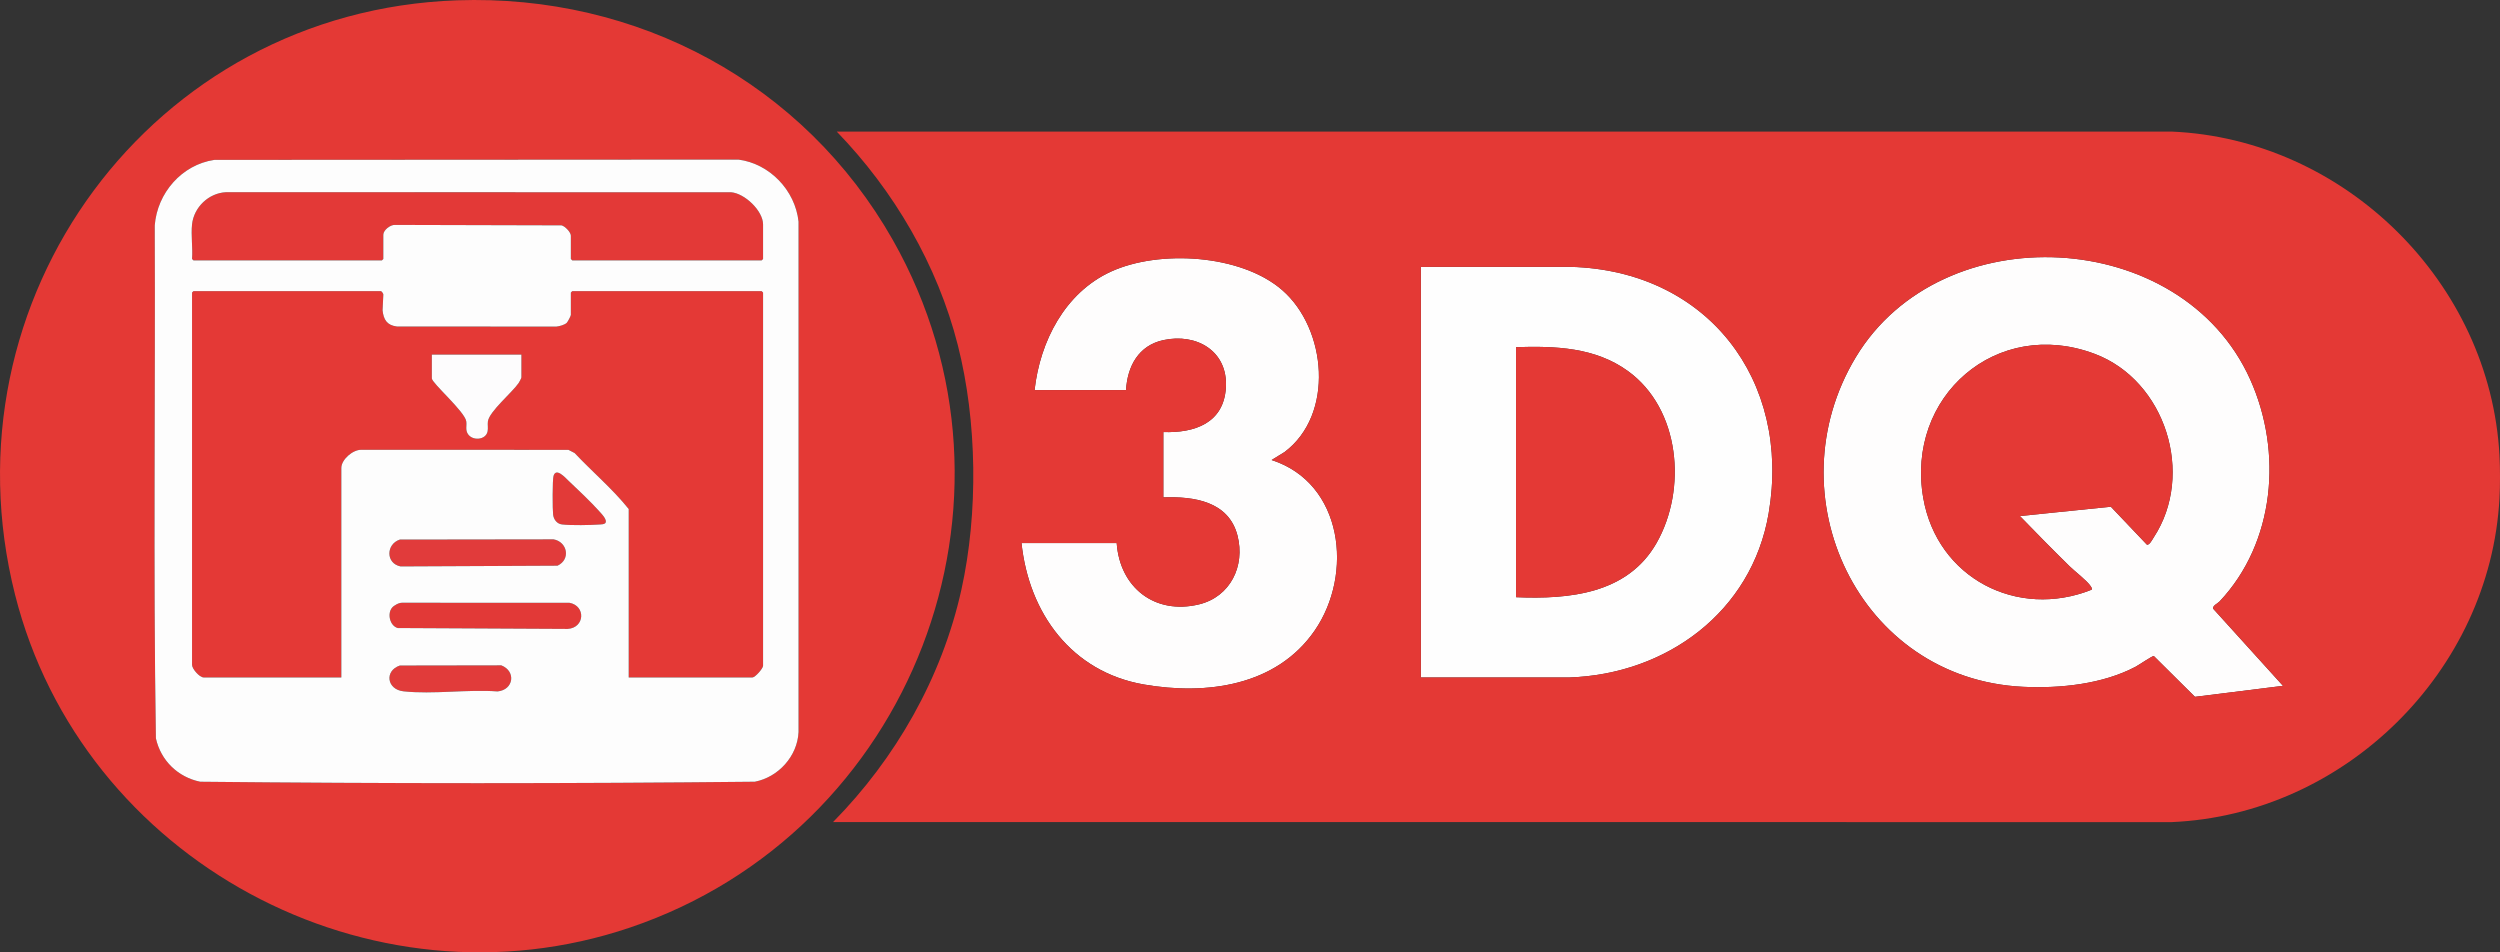 <?xml version="1.0" encoding="UTF-8"?>
<svg id="Layer_2" data-name="Layer 2" xmlns="http://www.w3.org/2000/svg" viewBox="0 0 2679.38 1020.66">
  <rect x="0" y="0" width="2679.38" height="1020.66" fill="#333333" stroke="none"/>
  <defs>
    <style>
      .cls-1 {
        fill: #e13b3a;
      }

      .cls-2 {
        fill: #e33937;
      }

      .cls-3 {
        fill: #e13b3b;
      }

      .cls-4 {
        fill: #e23937;
      }

      .cls-5 {
        fill: #fefdfd;
      }

      .cls-6 {
        fill: #e43936;
      }

      .cls-7 {
        fill: #e23a38;
      }

      .cls-8 {
        fill: #fdfcfd;
      }

      .cls-9 {
        fill: #fefefe;
      }

      .cls-10 {
        fill: #fdfdfd;
      }

      .cls-11 {
        fill: #e43935;
      }
    </style>
  </defs>
  <g id="WideLogo_Image" data-name="WideLogo Image">
    <g>
      <path class="cls-5" d="M2446.81,735.05l-94.38,11.77-44.09-43.75c-1.82-.04-16.2,9.77-19.5,11.51-35.42,18.7-80.88,23.42-120.56,21.52-176.52-8.45-268.48-205.44-179.27-353.35,92.14-152.77,349.12-139.84,422.67,23.95,34.86,77.64,26.63,174.86-32.82,237.89-2.02,2.15-7.76,4.58-6.92,7.77l74.89,82.7ZM2164.82,553.06l97.48-9.98,38.53,40.52c2.61,1.33,6.05-5.56,7.41-7.63,44.4-67.67,12.63-168.08-63.15-196.68-105.16-39.69-203.02,45.61-183.79,154.79,15.04,85.4,100.69,129.83,180.47,97.92.42-1.47-.14-2.33-.9-3.5-4.06-6.22-16.79-15.75-22.58-21.42-18.09-17.72-35.86-35.84-53.47-54.02Z"/>
      <path class="cls-9" d="M1522.82,726.05v-440l160.54-.04c145.93,3.85,236.64,120.93,212.17,264.25-18.04,105.66-109.65,172.55-214.16,175.84l-158.55-.05ZM1624.82,640.05c57.06,2.41,119.48-3.62,150.52-57.98,32.94-57.68,25.48-143.82-30.63-184.41-35.26-25.51-77.75-26.89-119.89-25.61v268Z"/>
      <path class="cls-5" d="M1108.82,418.05c5.77-52.08,32.46-104.23,81.64-126.86,51.88-23.87,139.71-18.67,183.88,19.83,47.52,41.41,55.96,133.27,2.39,173.44l-13.91,8.57c76.84,24.75,87.86,122.33,46.22,182.74-41,59.49-116.19,69.53-183.25,57.8-77.2-13.51-123.01-76.11-130.98-151.52h102c3.38,47.64,40.83,77.13,88.2,65.7,33.56-8.1,49.66-41.14,41.29-73.69-9.48-36.86-46.8-42.14-79.49-41.01v-70c33.4,1.12,64.65-9.49,67.04-47.46,2.46-39.18-31.32-58.88-67.07-51.07-26.51,5.79-38.46,27.86-39.97,53.53h-98Z"/>
    </g>
    <g>
      <path class="cls-11" d="M2678.82,488.05c.75,13.95.75,32.05,0,46-9.96,185.32-165.91,339.13-351.45,347.05l-1434.55-.06c67.18-68.15,116.73-154.96,137.54-248.95,18.23-82.35,16.95-180.5-3.82-262.25-21.84-85.93-68.37-165.39-129.72-228.77l1430.55-.06c185.54,7.91,341.49,161.73,351.45,347.05ZM2446.81,735.05l-74.89-82.7c-.84-3.19,4.9-5.62,6.92-7.77,59.46-63.03,67.69-160.25,32.82-237.89-73.54-163.79-330.53-176.72-422.67-23.95-89.21,147.91,2.75,344.9,179.27,353.35,39.68,1.9,85.14-2.82,120.56-21.52,3.3-1.74,17.68-11.55,19.5-11.51l44.09,43.75,94.38-11.77ZM1108.82,418.05h98c1.52-25.67,13.46-47.74,39.97-53.53,35.75-7.81,69.53,11.88,67.07,51.07-2.39,37.98-33.64,48.58-67.04,47.46v70c32.69-1.13,70.01,4.15,79.49,41.01,8.37,32.55-7.72,65.59-41.29,73.69-47.37,11.43-84.82-18.06-88.2-65.7h-102c7.96,75.41,53.77,138.02,130.98,151.52,67.06,11.73,142.25,1.69,183.25-57.8,41.64-60.41,30.62-157.99-46.22-182.74l13.91-8.57c53.57-40.18,45.14-132.03-2.39-173.44-44.18-38.5-132.01-43.7-183.88-19.83-49.18,22.63-75.87,74.78-81.64,126.86ZM1522.82,726.05l158.55.05c104.51-3.29,196.12-70.18,214.16-175.84,24.48-143.32-66.24-260.4-212.17-264.25l-160.54.04v440Z"/>
      <path class="cls-11" d="M2164.82,553.06c17.61,18.18,35.39,36.3,53.47,54.02,5.79,5.67,18.51,15.2,22.58,21.42.76,1.16,1.33,2.03.9,3.5-79.79,31.9-165.43-12.52-180.47-97.92-19.23-109.17,78.62-194.48,183.79-154.79,75.78,28.6,107.55,129.01,63.15,196.68-1.36,2.08-4.8,8.97-7.41,7.63l-38.53-40.52-97.48,9.98Z"/>
      <path class="cls-11" d="M1624.82,640.05v-268c42.14-1.28,84.63.1,119.89,25.61,56.1,40.59,63.56,126.73,30.63,184.41-31.04,54.36-93.46,60.39-150.52,57.98Z"/>
    </g>
    <g>
      <path class="cls-11" d="M489.61.35c193.44-6.87,372.05,88.71,467.38,257.03,158.36,279.63,20,634.52-281.65,736.69-279.24,94.58-587.47-72.19-659.23-356.8C-63.76,320.56,162.76,11.95,489.61.35ZM229.61,171.35c-34.8,5.18-61.09,35.48-63.78,70.22.8,183.21-1.66,366.67,1.24,549.73,5.29,23.84,23.61,41.6,47.48,46.52,197.94,2.05,396.56,2.08,594.51-.02,25.22-4.94,45.57-27.33,46.8-53.2V237.51c-3.59-33.49-30.97-62.18-64.51-66.5l-561.74.33Z"/>
      <path class="cls-6" d="M673.82,726.05v-180.5c-17.37-21.7-38.92-39.8-57.98-60.02l-6.59-3.41-221.93-.06c-9.13-.26-21.51,10.41-21.51,19.49v224.5h-147.5c-4.53,0-12.5-9.28-12.5-13.5v-399l1.5-1.5h201c.54,0,2.56,2.51,2.52,3.56l-.82,16.94c1.04,10.13,4.79,16.1,15.41,17.39l170.88.1c3.23-.32,8.66-1.76,11.03-3.97,1.11-1.03,4.48-7.5,4.48-8.52v-24l1.5-1.5h203l1.5,1.5v400c0,2.76-8.34,12.5-11.5,12.5h-132.5ZM558.82,380.05h-96v25.5c0,5.02,35.44,35.62,36.91,46.09.67,4.79-1.15,8.88,1.64,13.36,4.77,7.66,19.32,6.87,21.22-2.68.7-3.52-.15-7.15.32-10.68,1.42-10.56,26.06-31.03,32.92-41.08.7-1.02,2.99-5.27,2.99-6.01v-24.5Z"/>
      <path class="cls-2" d="M205.82,240.55c1.95-18.47,17.87-33.7,36.46-34.54l541.05.04c14.66.97,34.49,19.84,34.49,34.51v37l-1.5,1.5h-203l-1.5-1.5v-25c0-3.6-6.22-10.14-9.97-11.03l-178.53-.47c-4.99-.32-12.5,5.64-12.5,10.5v26l-1.5,1.5h-202l-1.5-1.5c.91-11.84-1.23-25.39,0-37Z"/>
      <path class="cls-4" d="M420.14,651.37c2.13-2.56,7.61-5.62,11.14-5.35l179.04.04c17.75,3.3,16.46,26.89-2.01,27.99l-182.04-.94c-8.51-2.41-11.38-15.44-6.13-21.73Z"/>
      <path class="cls-3" d="M428.55,578.28l164.77-.23c14.72,2.65,18.64,21.38,4.22,28.22l-168.24.8c-16.04-3.26-15.66-23.9-.75-28.79Z"/>
      <path class="cls-1" d="M428.54,713.28l108.73-.18c16.06,6.28,13.3,26.19-3.97,27.94-32.17-2.41-69.27,3.33-100.86-.11-17.93-1.95-20.63-22.03-3.9-27.65Z"/>
      <path class="cls-7" d="M609.47,515.4c10.21,9.66,23.67,22.33,32.86,32.64,2.4,2.69,9.22,9.41,6.25,12.76-1.53,1.13-3.41,1.16-5.22,1.29-10.21.75-31.23,1.14-41.06-.02-5.34-.63-8.87-5.24-9.5-10.5-.67-5.52-.8-37.44.47-41.57,2.8-9.12,12.32,1.73,16.2,5.4Z"/>
    </g>
    <g>
      <path class="cls-10" d="M229.61,171.35l561.74-.33c33.55,4.31,60.93,33.01,64.5,66.5v547.09c-1.22,25.87-21.57,48.26-46.79,53.2-197.95,2.1-396.57,2.07-594.51.02-23.87-4.92-42.2-22.67-47.48-46.52-2.9-183.06-.45-366.52-1.24-549.73,2.7-34.74,28.98-65.04,63.78-70.22ZM205.82,240.55c-1.23,11.61.91,25.16,0,37l1.5,1.5h202l1.5-1.5v-26c0-4.86,7.51-10.82,12.5-10.5l178.53.47c3.75.89,9.97,7.43,9.97,11.03v25l1.5,1.5h203l1.5-1.5v-37c0-14.67-19.84-33.53-34.49-34.51l-541.05-.04c-18.58.84-34.5,16.08-36.46,34.54ZM673.82,726.05h132.5c3.16,0,11.5-9.74,11.5-12.5v-400l-1.5-1.5h-203l-1.5,1.5v24c0,1.02-3.37,7.49-4.48,8.52-2.37,2.2-7.81,3.64-11.03,3.97l-170.88-.1c-10.62-1.29-14.37-7.26-15.41-17.39l.82-16.94c.04-1.04-1.98-3.56-2.52-3.56h-201l-1.5,1.5v399c0,4.22,7.97,13.5,12.5,13.5h147.5v-224.5c0-9.08,12.38-19.75,21.51-19.49l221.93.06,6.59,3.41c19.06,20.23,40.6,38.33,57.98,60.02v180.5ZM609.47,515.4c-3.88-3.67-13.4-14.52-16.2-5.4-1.27,4.14-1.14,36.05-.47,41.57.63,5.26,4.16,9.87,9.5,10.5,9.84,1.16,30.85.77,41.06.02,1.81-.13,3.69-.16,5.22-1.29,2.97-3.35-3.86-10.07-6.25-12.76-9.19-10.31-22.65-22.98-32.86-32.64ZM428.55,578.28c-14.91,4.89-15.29,25.53.75,28.79l168.24-.8c14.41-6.84,10.5-25.57-4.22-28.22l-164.77.23ZM420.14,651.37c-5.25,6.3-2.38,19.33,6.13,21.73l182.04.94c18.47-1.1,19.76-24.69,2.01-27.99l-179.04-.04c-3.53-.27-9.01,2.79-11.14,5.35ZM428.54,713.28c-16.73,5.62-14.03,25.7,3.9,27.65,31.59,3.44,68.69-2.3,100.86.11,17.26-1.75,20.03-21.66,3.97-27.94l-108.73.18Z"/>
      <path class="cls-8" d="M558.82,380.05v24.5c0,.75-2.29,4.99-2.99,6.01-6.86,10.04-31.51,30.52-32.92,41.08-.47,3.53.38,7.16-.32,10.68-1.9,9.55-16.45,10.35-21.22,2.68-2.79-4.48-.97-8.57-1.64-13.36-1.47-10.47-36.91-41.07-36.91-46.09v-25.5h96Z"/>
    </g>
  </g>
</svg>
